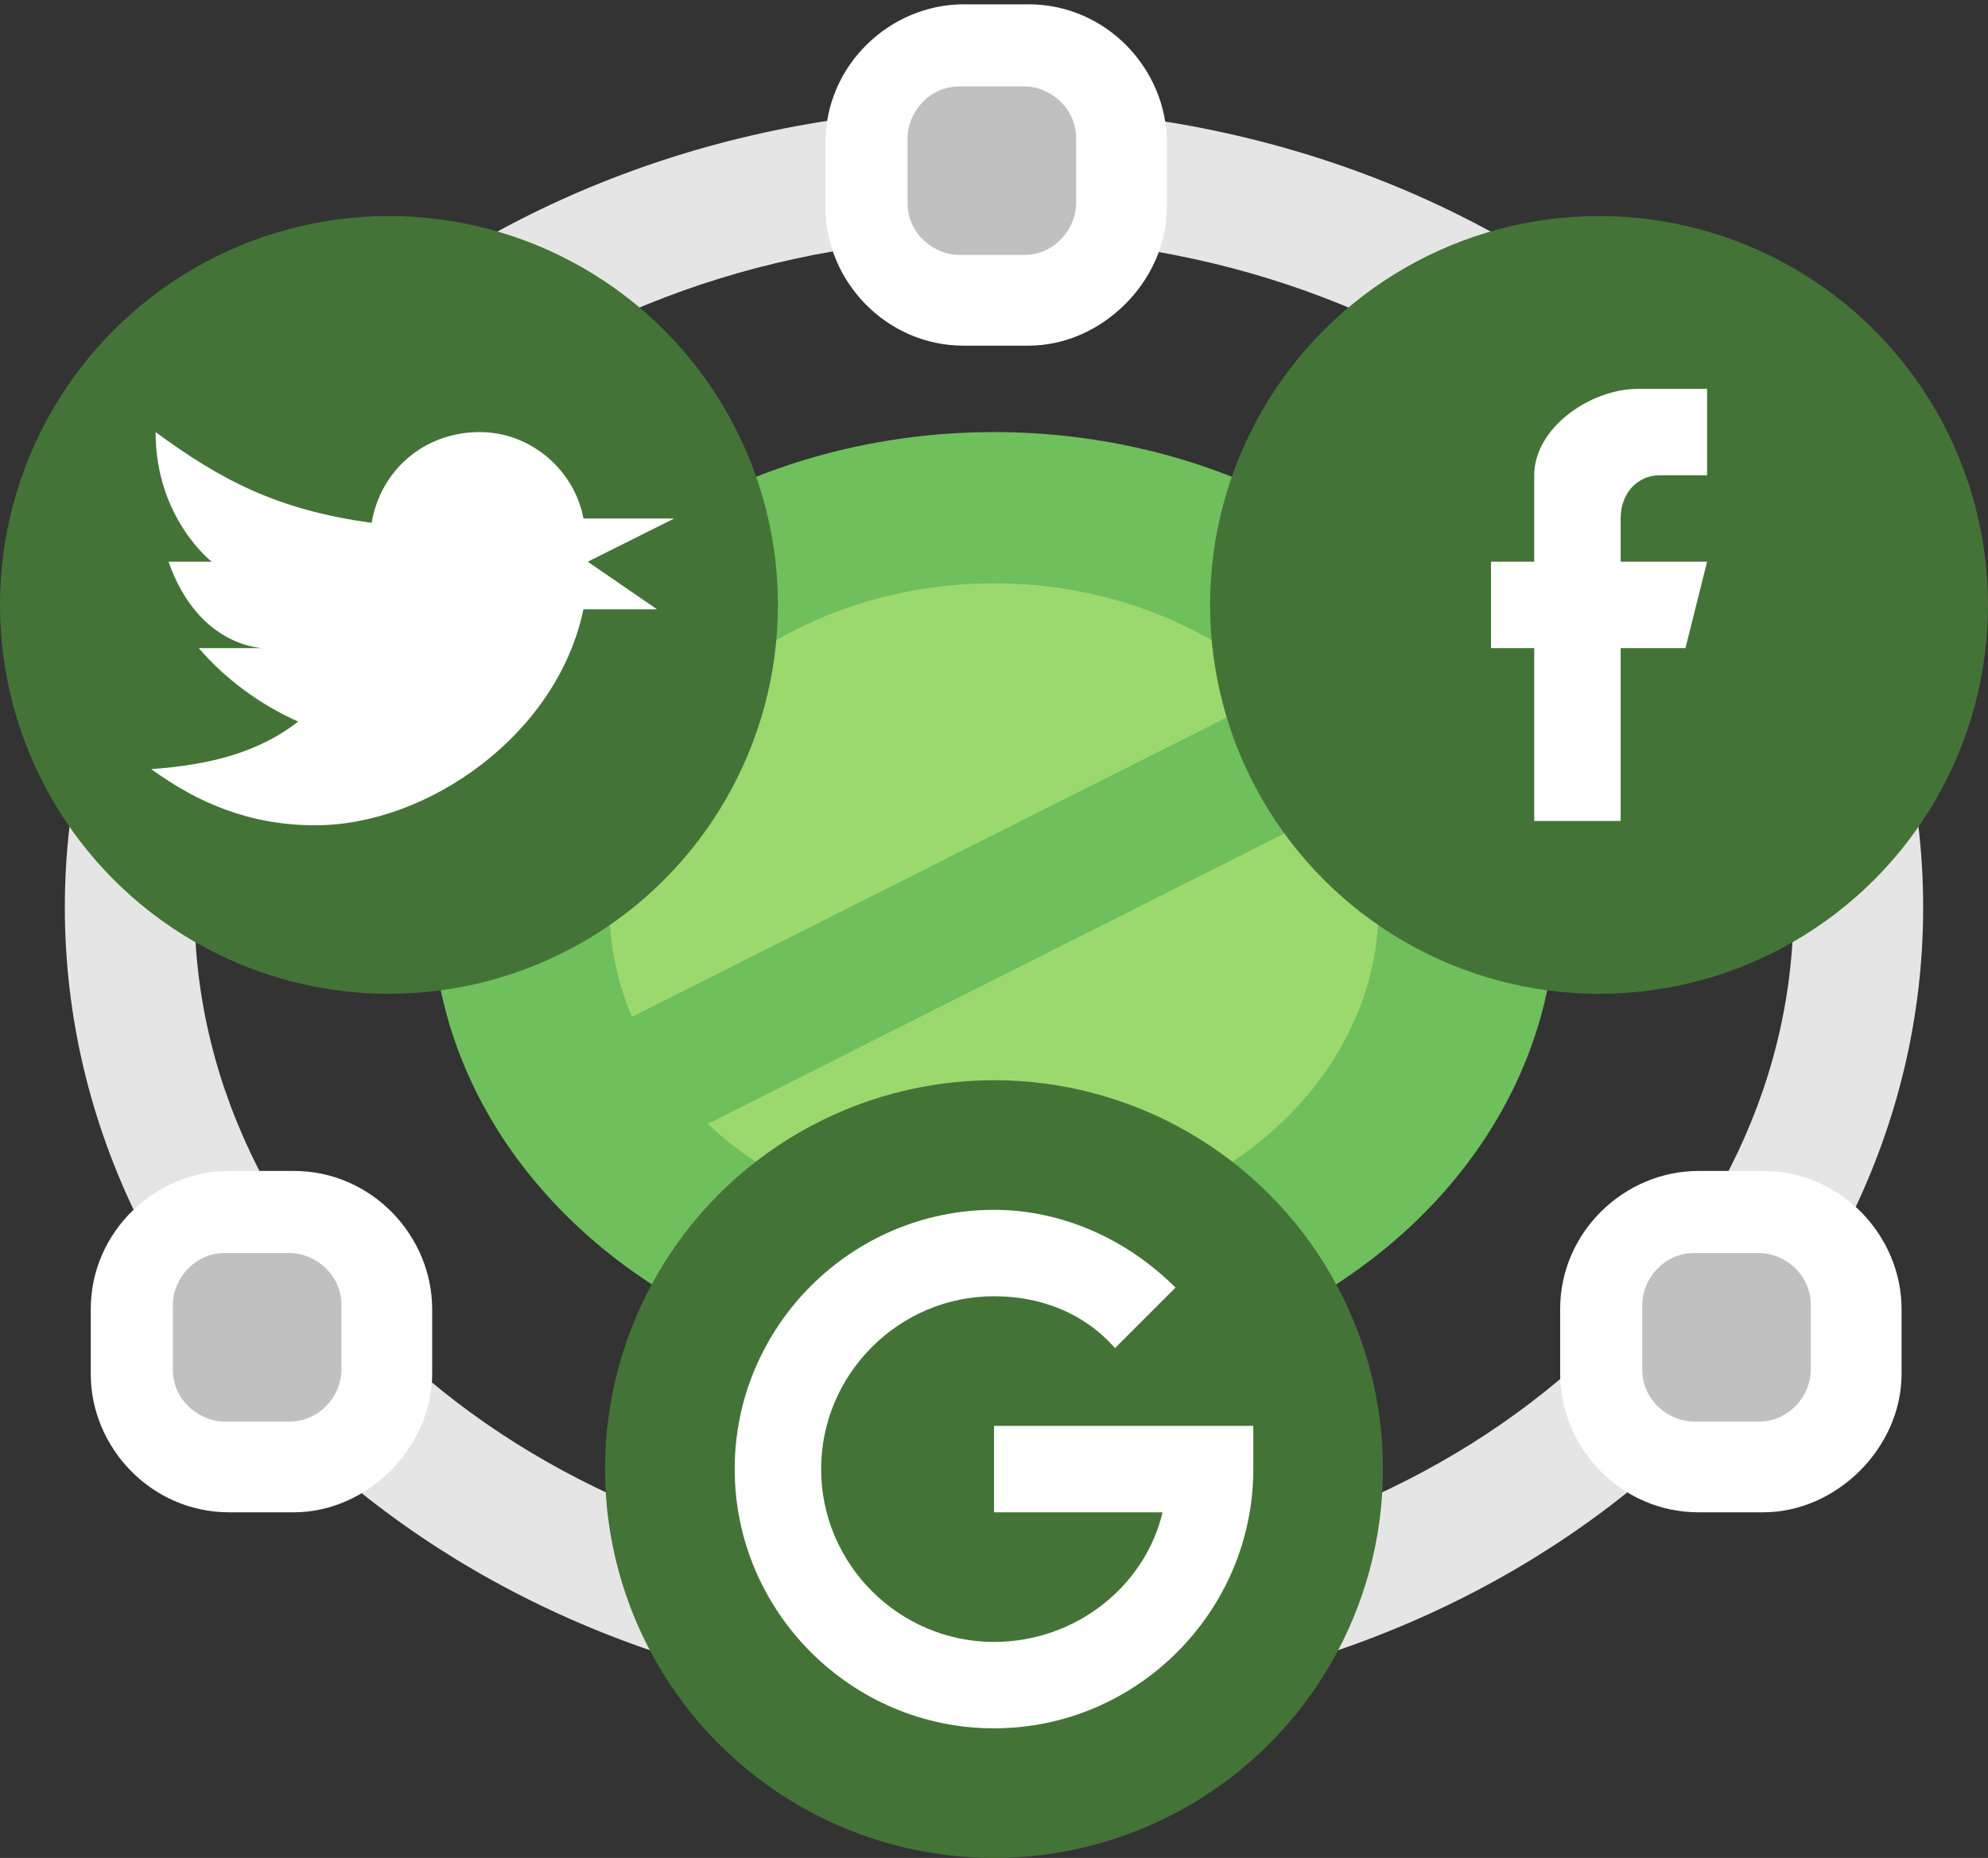 <?xml version="1.0" encoding="UTF-8"?>
<svg width="46px" height="43px" viewBox="0 0 46 43" version="1.1" xmlns="http://www.w3.org/2000/svg" xmlns:xlink="http://www.w3.org/1999/xlink">
    <rect x="0" y="0" width="46" height="43" fill="#333333" stroke="none"/>
    <!-- Generator: Sketch 49.1 (51147) - http://www.bohemiancoding.com/sketch -->
    <title>major</title>
    <desc>Created with Sketch.</desc>
    <defs></defs>
    <g id="Page-1" stroke="none" stroke-width="1" fill="none" fill-rule="evenodd">
        <g id="Feature-Icons-V4" transform="translate(-64, -203)" fill-rule="nonzero">
            <g id="DDG-Privacy-Grade-Icons-v4" transform="translate(54, 55)">
                <g id="major" transform="translate(10, 148)">
                    <path d="M23,39.5 C11.1,39.5 1.5,31.2 1.5,21 C1.5,10.8 11.1,2.5 23,2.5 C34.9,2.5 44.5,10.8 44.5,21 C44.5,31.2 34.9,39.5 23,39.5 Z M23,5.5 C12.8,5.5 4.5,12.5 4.5,21 C4.5,29.5 12.8,36.5 23,36.5 C33.2,36.5 41.5,29.5 41.5,21 C41.5,12.5 33.2,5.5 23,5.5 Z" id="Shape" fill="#E5E5E5"></path>
                    <g id="Group">
                        <ellipse id="Oval" fill="#6FBF5C" cx="23" cy="21" rx="13" ry="11"></ellipse>
                        <ellipse id="Oval" fill="#9BD96F" cx="23" cy="21" rx="8.9" ry="7.5"></ellipse>
                        <rect id="Rectangle-path" fill="#6FBF5C" transform="translate(22.995, 20.997) rotate(-26.732) translate(-22.995, -20.997) " x="12.496" y="19.497" width="20.999" height="3"></rect>
                        <g transform="translate(28, 5)">
                            <circle id="Oval" fill="#447337" cx="9" cy="9" r="9"></circle>
                            <path d="M10.4,6 C10.5,6 11.1,6 11.5,6 L11.5,4 L9.9,4 C8.8,4 7.5,4.9 7.5,6 L7.5,8 L6.5,8 L6.5,10 L7.5,10 L7.5,14 L9.5,14 L9.5,10 L11,10 L11.5,8 L9.5,8 C9.5,7.8 9.5,7.2 9.5,7 C9.5,6.4 9.9,6 10.4,6 Z" id="Shape" fill="#FFFFFF"></path>
                        </g>
                        <g transform="translate(0, 5)">
                            <circle id="Oval" fill="#447337" cx="9" cy="9" r="9"></circle>
                            <g transform="translate(3, 5)" fill="#FFFFFF" id="Shape">
                                <path d="M10.6,3 L12.6,2 L10.5,2 C10.3,0.9 9.3,0 8.1,0 C8.1,0 8.1,0 8.1,0 C6.8,0 5.8,0.9 5.6,2.1 C3.4,1.8 2.1,1.1 0.6,0 C0.6,2 1.9,3 1.9,3 L0.9,3 C1.6,5 3.1,5 3.1,5 L1.6,5 C2.2,5.7 3,6.3 3.9,6.7 C3,7.4 1.9,7.7 0.5,7.8 C1.6,8.6 2.8,9.1 4.3,9.1 C6.9,9.1 9.9,7 10.5,4.1 L12.2,4.1 L10.6,3 Z"></path>
                            </g>
                        </g>
                        <g transform="translate(14, 25)">
                            <circle id="Oval" fill="#447337" cx="9" cy="9" r="9"></circle>
                            <path d="M9,8 L9,10 L12.9,10 C12.5,11.7 10.9,13 9,13 C6.8,13 5,11.2 5,9 C5,6.8 6.8,5 9,5 C10.1,5 11.1,5.4 11.8,6.2 L13.2,4.8 C12.1,3.7 10.6,3 9,3 C5.7,3 3,5.7 3,9 C3,12.3 5.7,15 9,15 C12.3,15 15,12.3 15,9 L15,8 L9,8 Z" id="Shape" fill="#FFFFFF"></path>
                        </g>
                        <g transform="translate(19, 0)" id="Shape">
                            <path d="M1,4.8 C1,6 2,7 3.2,7 L4.7,7 C5.9,7 6.9,6 6.9,4.8 L6.9,3.3 C6.9,2.1 5.9,1.1 4.7,1.1 L3.2,1.1 C2,1.1 1,2.1 1,3.3 L1,4.8 Z" fill="#C0C0C0"></path>
                            <path d="M4.8,8 L3.3,8 C1.5,8 0.1,6.5 0.1,4.8 L0.1,3.3 C0.1,1.5 1.6,0.1 3.3,0.1 L4.8,0.1 C6.6,0.1 8,1.6 8,3.3 L8,4.8 C8,6.5 6.5,8 4.8,8 Z M3.2,2 C2.5,2 2,2.6 2,3.2 L2,4.7 C2,5.4 2.6,5.9 3.2,5.9 L4.7,5.9 C5.4,5.9 5.9,5.3 5.9,4.7 L5.9,3.2 C5.9,2.5 5.3,2 4.7,2 L3.2,2 Z" fill="#FFFFFF"></path>
                        </g>
                        <g transform="translate(36, 27)" id="Shape">
                            <path d="M1,4.8 C1,6 2,7 3.2,7 L4.7,7 C5.9,7 6.9,6 6.9,4.8 L6.9,3.3 C6.9,2.1 5.9,1.1 4.7,1.1 L3.2,1.1 C2,1.1 1,2.1 1,3.3 L1,4.8 Z" fill="#C0C0C0"></path>
                            <path d="M4.8,8 L3.3,8 C1.5,8 0.1,6.5 0.1,4.8 L0.1,3.3 C0.1,1.5 1.6,0.1 3.3,0.1 L4.8,0.1 C6.6,0.1 8,1.6 8,3.3 L8,4.8 C8,6.5 6.5,8 4.8,8 Z M3.2,2 C2.5,2 2,2.6 2,3.2 L2,4.7 C2,5.4 2.6,5.9 3.2,5.9 L4.7,5.9 C5.4,5.9 5.9,5.3 5.9,4.7 L5.9,3.2 C5.9,2.5 5.3,2 4.7,2 L3.2,2 Z" fill="#FFFFFF"></path>
                        </g>
                        <g transform="translate(2, 27)" id="Shape">
                            <path d="M1,4.8 C1,6 2,7 3.2,7 L4.7,7 C5.9,7 6.9,6 6.9,4.8 L6.9,3.3 C6.9,2.1 5.9,1.1 4.7,1.1 L3.2,1.1 C2,1.1 1,2.1 1,3.3 L1,4.8 Z" fill="#C0C0C0"></path>
                            <path d="M4.8,8 L3.3,8 C1.5,8 0.1,6.5 0.1,4.8 L0.1,3.3 C0.1,1.5 1.6,0.1 3.3,0.1 L4.8,0.1 C6.6,0.1 8,1.6 8,3.3 L8,4.8 C8,6.5 6.5,8 4.8,8 Z M3.2,2 C2.5,2 2,2.6 2,3.2 L2,4.7 C2,5.4 2.6,5.9 3.2,5.9 L4.7,5.9 C5.4,5.9 5.9,5.3 5.9,4.7 L5.9,3.2 C5.9,2.5 5.3,2 4.7,2 L3.2,2 Z" fill="#FFFFFF"></path>
                        </g>
                    </g>
                </g>
            </g>
        </g>
    </g>
</svg>